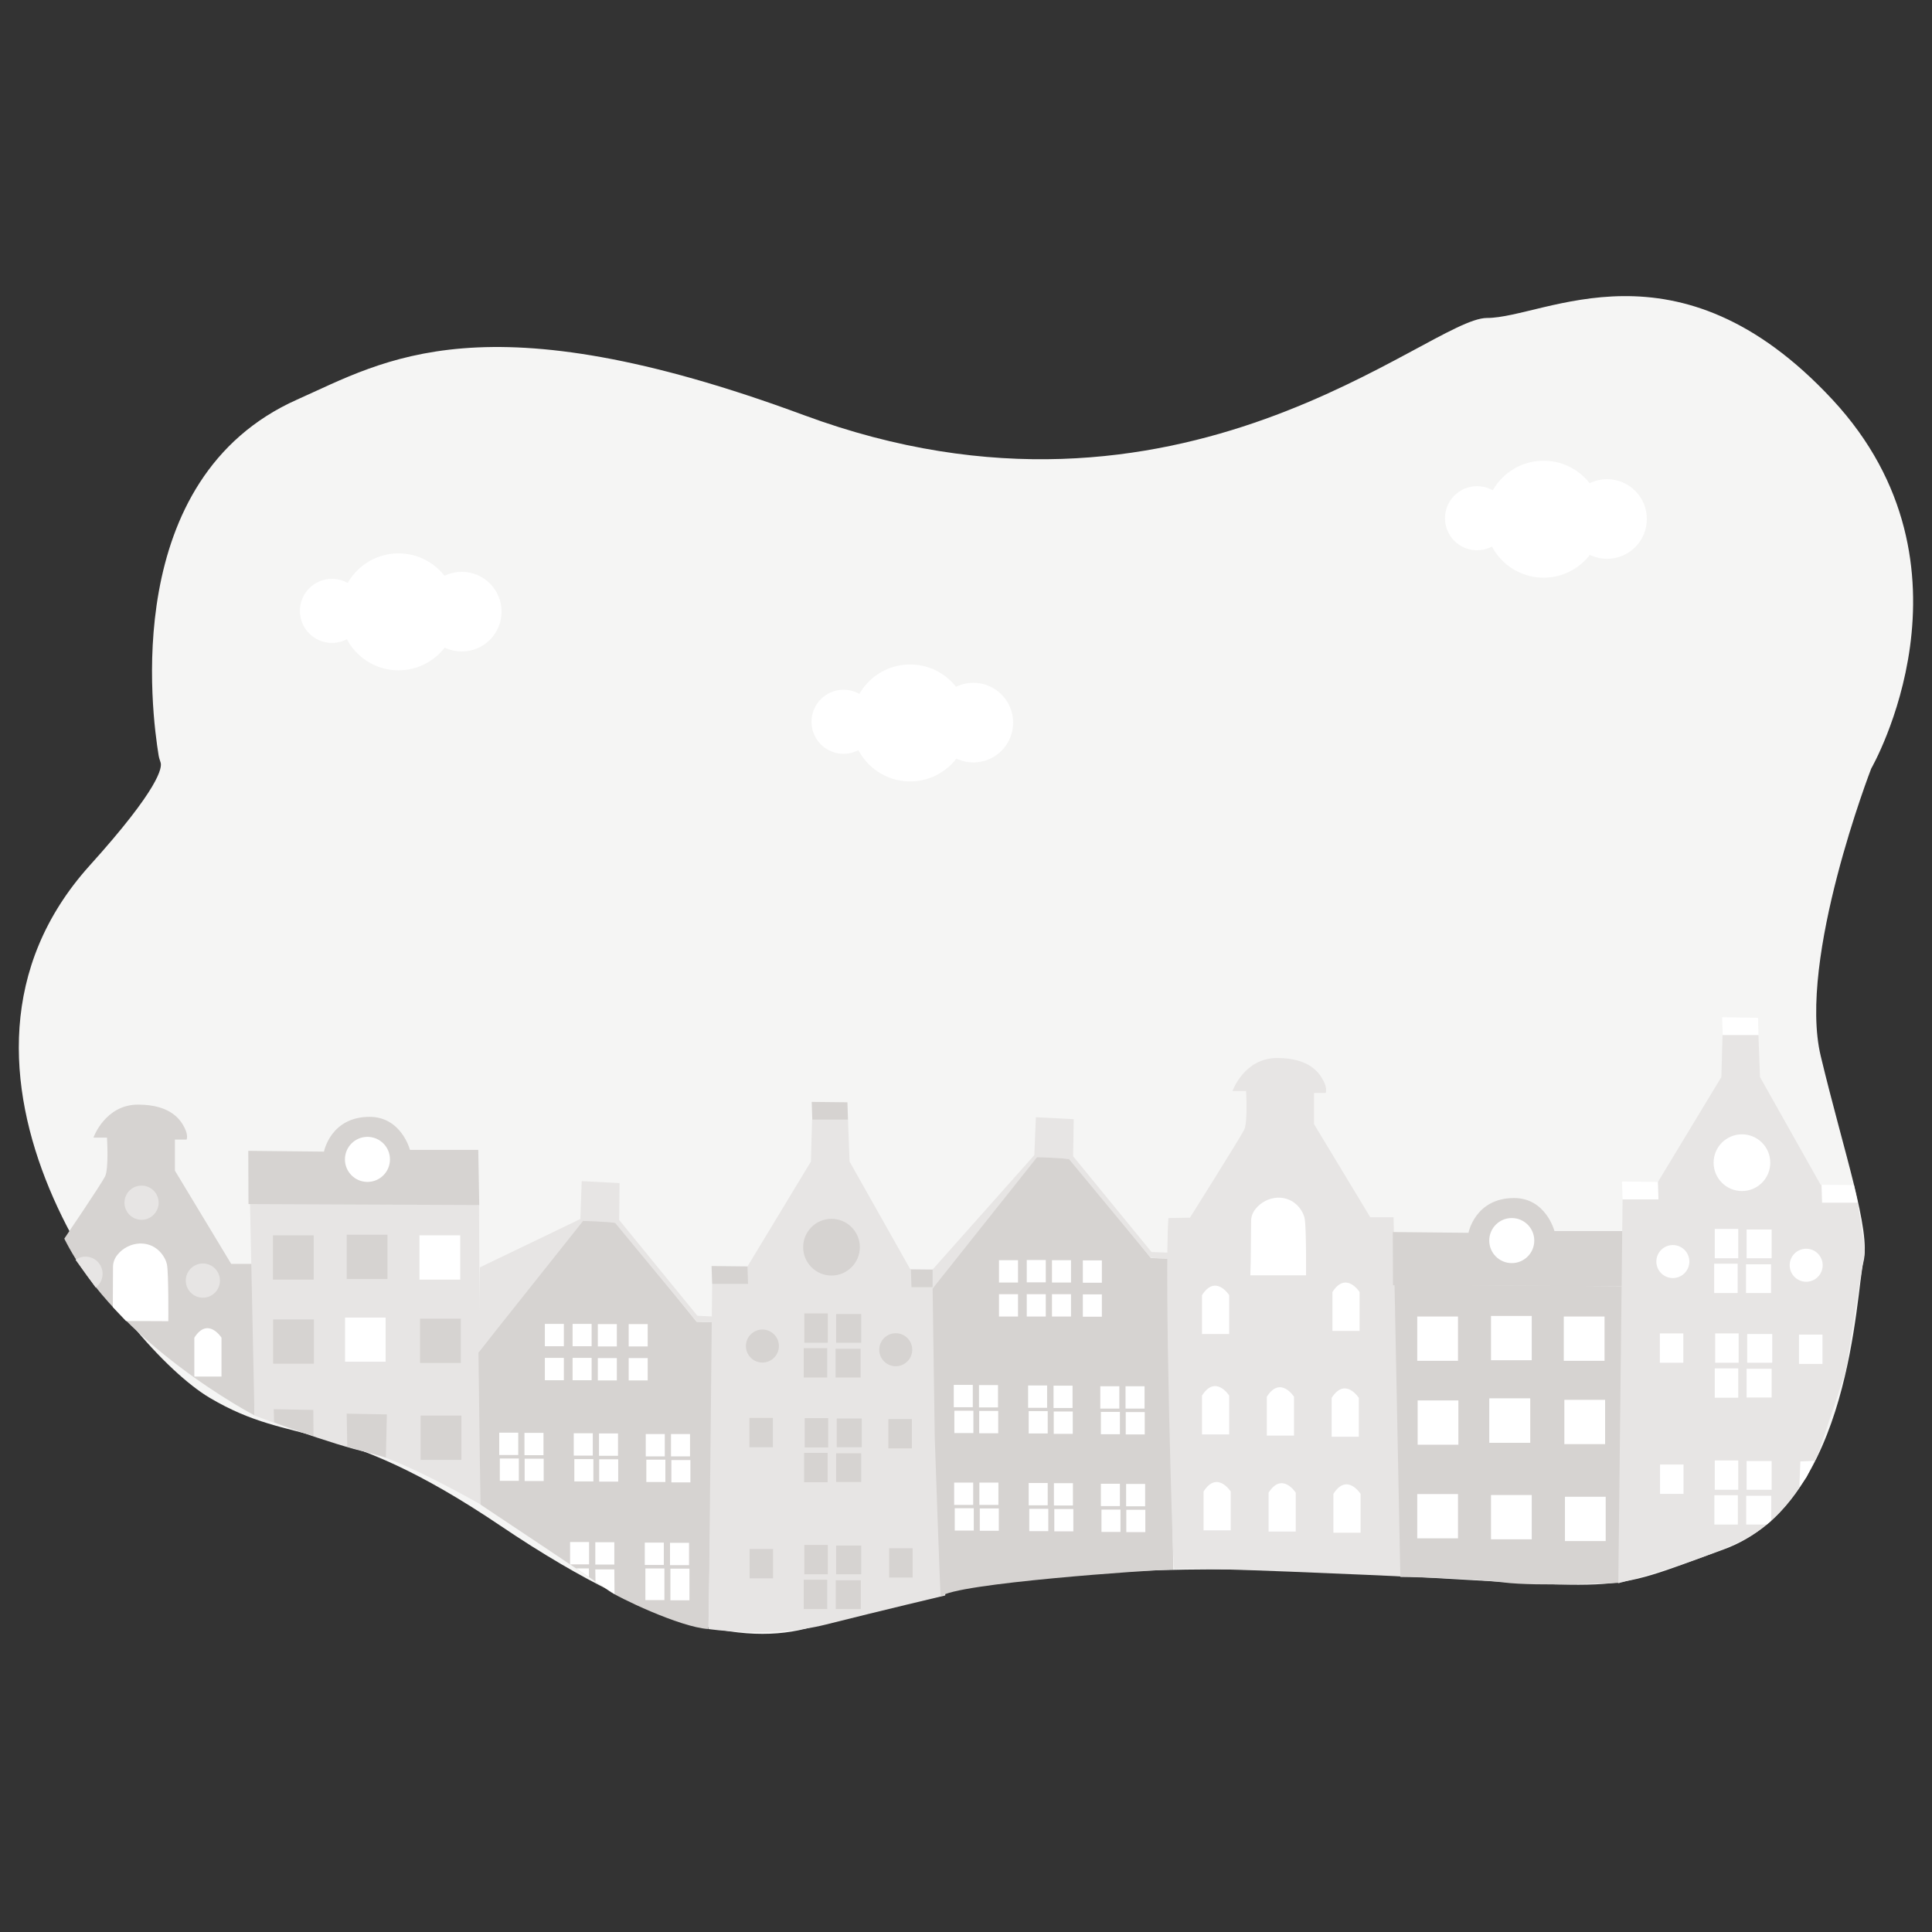 <svg width="1024" height="1024" viewBox="0 0 1024 1024" fill="none" xmlns="http://www.w3.org/2000/svg">
<rect x="0" y="0" width="1024" height="1024" fill="#333333" stroke="none"/>
<g clip-path="url(#clip0_91176_10797)">
<path d="M85.1 404.074C84.688 402.839 84.277 401.604 84.071 400.368C80.471 378.234 63.498 253.668 157.519 211.768C203.809 191.179 256.271 157.206 426.003 220.004C626.286 294.126 757.237 168.53 788.097 168.53C818.957 168.53 888.907 123.233 971.201 211.768C1053.5 300.303 991.775 407.369 991.775 407.369C991.775 407.369 952.685 508.257 965.029 559.731C977.373 611.205 991.775 652.384 987.66 668.855C983.545 685.327 981.488 796.511 913.595 821.218C845.703 845.925 868.334 841.807 709.917 833.572C551.501 825.336 469.207 847.984 436.29 860.338C403.372 872.692 353.996 868.574 265.529 808.864C177.063 749.155 156.49 767.685 111.228 740.919C65.966 714.152 -49.04 566.114 47.45 458.842C84.791 417.457 86.026 406.648 85.1 404.074Z" fill="#F5F5F4"/>
<path d="M211.215 355.277C228.316 355.277 242.178 341.404 242.178 324.29C242.178 307.176 228.316 293.303 211.215 293.303C194.115 293.303 180.252 307.176 180.252 324.29C180.252 341.404 194.115 355.277 211.215 355.277Z" fill="white"/>
<path d="M244.75 345.291C256.396 345.291 265.838 335.842 265.838 324.187C265.838 312.531 256.396 303.083 244.75 303.083C233.103 303.083 223.662 312.531 223.662 324.187C223.662 335.842 233.103 345.291 244.75 345.291Z" fill="white"/>
<path d="M175.932 340.761C185.306 340.761 192.905 333.156 192.905 323.775C192.905 314.394 185.306 306.789 175.932 306.789C166.558 306.789 158.959 314.394 158.959 323.775C158.959 333.156 166.558 340.761 175.932 340.761Z" fill="white"/>
<path d="M818.134 306.171C835.234 306.171 849.097 292.298 849.097 275.184C849.097 258.07 835.234 244.197 818.134 244.197C801.034 244.197 787.171 258.07 787.171 275.184C787.171 292.298 801.034 306.171 818.134 306.171Z" fill="white"/>
<path d="M851.772 296.185C863.418 296.185 872.86 286.736 872.86 275.081C872.86 263.425 863.418 253.977 851.772 253.977C840.125 253.977 830.684 263.425 830.684 275.081C830.684 286.736 840.125 296.185 851.772 296.185Z" fill="white"/>
<path d="M782.851 291.655C792.225 291.655 799.824 284.05 799.824 274.669C799.824 265.288 792.225 257.683 782.851 257.683C773.477 257.683 765.877 265.288 765.877 274.669C765.877 284.05 773.477 291.655 782.851 291.655Z" fill="white"/>
<path d="M482.374 414.163C499.475 414.163 513.337 400.29 513.337 383.176C513.337 366.062 499.475 352.189 482.374 352.189C465.274 352.189 451.411 366.062 451.411 383.176C451.411 400.29 465.274 414.163 482.374 414.163Z" fill="white"/>
<path d="M535.38 391.084C539.837 380.316 534.728 367.97 523.967 363.51C513.207 359.049 500.871 364.163 496.414 374.931C491.957 385.7 497.067 398.045 507.827 402.506C518.587 406.967 530.923 401.853 535.38 391.084Z" fill="white"/>
<path d="M447.091 399.544C456.465 399.544 464.064 391.939 464.064 382.558C464.064 373.177 456.465 365.572 447.091 365.572C437.717 365.572 430.118 373.177 430.118 382.558C430.118 391.939 437.717 399.544 447.091 399.544Z" fill="white"/>
<path d="M34.077 656.502C34.077 656.502 53.622 627.676 55.679 623.558C57.737 619.441 56.708 602.969 56.708 602.969H49.507C49.507 602.969 55.679 585.468 73.167 585.468C90.654 585.468 95.798 593.704 97.855 597.822C99.912 601.939 98.884 603.998 98.884 603.998H92.712V620.47L122.543 669.885H134.887V750.184C134.887 750.184 61.851 712.093 34.077 656.502Z" fill="#D6D3D1"/>
<path d="M102.998 729.594H117.4V709.005C117.4 709.005 110.199 697.681 102.998 709.005V729.594Z" fill="white"/>
<path d="M107.525 687.798C112.524 687.798 116.577 683.742 116.577 678.738C116.577 673.735 112.524 669.679 107.525 669.679C102.526 669.679 98.473 673.735 98.473 678.738C98.473 683.742 102.526 687.798 107.525 687.798Z" fill="#E7E5E4"/>
<path d="M40.044 667.723C44.159 664.84 49.816 665.767 52.697 669.885C55.577 673.9 54.651 679.459 50.742 682.444" fill="#E7E5E4"/>
<path d="M75.018 646.516C80.018 646.516 84.07 642.46 84.07 637.456C84.07 632.453 80.018 628.397 75.018 628.397C70.019 628.397 65.966 632.453 65.966 637.456C65.966 642.46 70.019 646.516 75.018 646.516Z" fill="#E7E5E4"/>
<path d="M59.897 671.429C59.897 669.061 60.823 666.796 62.263 665.046C65.143 661.443 69.463 659.281 74.093 659.075C83.659 658.869 87.877 666.899 88.494 670.194C89.42 675.135 89.214 700.254 89.214 700.254L66.789 700.151L59.794 692.739L59.897 671.429Z" fill="white"/>
<path d="M132.521 638.177L134.887 750.287C134.887 750.287 177.269 766.141 195.168 769.847C213.067 773.553 254.625 797.334 254.625 797.334L253.905 638.589L132.521 637.765" fill="#E7E5E4"/>
<path d="M131.699 638.177L254.008 638.692L253.494 609.455H217.284C217.284 609.455 212.758 591.953 195.888 591.953C175.212 591.953 171.714 610.381 171.714 610.381L131.596 609.969L131.699 638.177Z" fill="#D6D3D1"/>
<path d="M166.262 654.752H144.66V678.224H166.262V654.752Z" fill="#D6D3D1"/>
<path d="M205.352 654.443H183.75V677.915H205.352V654.443Z" fill="#D6D3D1"/>
<path d="M243.927 654.752H222.325V678.224H243.927V654.752Z" fill="white"/>
<path d="M244.236 698.916H222.634V722.388H244.236V698.916Z" fill="#D6D3D1"/>
<path d="M244.545 750.287H222.942V773.759H244.545V750.287Z" fill="#D6D3D1"/>
<path d="M204.426 698.298H182.824V721.77H204.426V698.298Z" fill="#D6D3D1"/>
<path d="M204.426 698.298H182.824V721.77H204.426V698.298Z" fill="white"/>
<path d="M166.365 699.328H144.763V722.8H166.365V699.328Z" fill="#D6D3D1"/>
<path d="M145.277 753.787L145.071 746.89L166.056 747.301L166.159 761.096C166.159 761.199 150.626 756.052 145.277 753.787Z" fill="#D6D3D1"/>
<path d="M184.059 766.758L183.75 749.257L205.044 749.669L204.529 772.524L184.059 766.758Z" fill="#D6D3D1"/>
<path d="M194.757 626.441C201.347 626.441 206.689 621.094 206.689 614.499C206.689 607.904 201.347 602.557 194.757 602.557C188.167 602.557 182.824 607.904 182.824 614.499C182.824 621.094 188.167 626.441 194.757 626.441Z" fill="white"/>
<path d="M253.597 716.829L254.625 797.437C254.625 797.437 318.712 840.057 322.724 843.146C326.736 846.234 360.27 862.5 375.495 863.426L378.272 700.872L369.22 700.563L325.192 645.898L308.939 645.075L253.597 716.829Z" fill="#D6D3D1"/>
<path d="M253.597 716.829L309.042 647.133L315.111 647.339L322.106 647.751L326.015 648.163L369.323 700.563L378.272 700.872V697.784L369.631 697.372L328.176 646.619L328.381 627.059L308.322 626.029L307.602 646.104L254.317 671.738L253.597 716.829Z" fill="#E7E5E4"/>
<path d="M298.858 701.696H288.777V713.535H298.858V701.696Z" fill="white"/>
<path d="M343.297 701.799H333.216V713.638H343.297V701.799Z" fill="white"/>
<path d="M326.941 701.799H316.86V713.638H326.941V701.799Z" fill="white"/>
<path d="M313.568 701.696H303.487V713.535H313.568V701.696Z" fill="white"/>
<path d="M298.858 719.711H288.777V731.55H298.858V719.711Z" fill="white"/>
<path d="M343.297 719.814H333.216V731.653H343.297V719.814Z" fill="white"/>
<path d="M326.941 719.814H316.86V731.653H326.941V719.814Z" fill="white"/>
<path d="M313.568 719.711H303.487V731.55H313.568V719.711Z" fill="white"/>
<path d="M274.993 773.038H264.912V784.877H274.993V773.038Z" fill="white"/>
<path d="M288.058 759.449H277.977V771.288H288.058V759.449Z" fill="white"/>
<path d="M274.685 759.346H264.604V771.185H274.685V759.346Z" fill="white"/>
<path d="M288.16 773.141H278.079V784.98H288.16V773.141Z" fill="white"/>
<path d="M314.494 773.347H304.413V785.186H314.494V773.347Z" fill="white"/>
<path d="M327.559 759.758H317.478V771.597H327.559V759.758Z" fill="white"/>
<path d="M314.186 759.655H304.104V771.494H314.186V759.655Z" fill="white"/>
<path d="M327.661 773.45H317.58V785.289H327.661V773.45Z" fill="white"/>
<path d="M352.658 773.656H342.577V785.495H352.658V773.656Z" fill="white"/>
<path d="M365.722 760.067H355.641V771.906H365.722V760.067Z" fill="white"/>
<path d="M352.35 760.067H342.269V771.906H352.35V760.067Z" fill="white"/>
<path d="M365.928 773.862H355.847V785.701H365.928V773.862Z" fill="white"/>
<path d="M352.144 831.307H342.062V848.087H352.144V831.307Z" fill="white"/>
<path d="M365.208 817.718H355.127V829.557H365.208V817.718Z" fill="white"/>
<path d="M351.835 817.615H341.754V829.454H351.835V817.615Z" fill="white"/>
<path d="M325.604 817.409H315.523V829.248H325.604V817.409Z" fill="white"/>
<path d="M325.707 844.896L315.626 838.307L315.523 831.821H325.604L325.707 844.896Z" fill="white"/>
<path d="M312.231 817.306H302.15V829.145H312.231V817.306Z" fill="white"/>
<path d="M312.128 835.836L309.556 834.086L305.339 831.307H312.128V835.836Z" fill="white"/>
<path d="M365.414 831.41H355.333V848.19H365.414V831.41Z" fill="white"/>
<path d="M430.529 593.498H449.456L449.148 584.232L430.22 584.027L430.529 593.498Z" fill="#D6D3D1"/>
<path d="M377.449 680.488L375.598 863.426C375.598 863.426 408.207 868.471 437.627 861.059C467.047 853.646 500.993 845.616 500.993 845.616L502.125 682.239L482.374 672.561L450.28 615.631L449.457 593.395H430.426L429.809 615.631L396.068 671.429L377.449 680.488Z" fill="#E7E5E4"/>
<path d="M438.758 696.136H426.312V711.682H438.758V696.136Z" fill="#D6D3D1"/>
<path d="M456.452 696.445H443.182V711.682H456.452V696.445Z" fill="#D6D3D1"/>
<path d="M438.45 714.564H426.003V730.109H438.45V714.564Z" fill="#D6D3D1"/>
<path d="M456.143 714.873H442.873V730.109H456.143V714.873Z" fill="#D6D3D1"/>
<path d="M438.964 751.625H426.517V767.17H438.964V751.625Z" fill="#D6D3D1"/>
<path d="M409.647 751.522H397.2V767.067H409.647V751.522Z" fill="#D6D3D1"/>
<path d="M483.3 752.14H470.853V767.685H483.3V752.14Z" fill="#D6D3D1"/>
<path d="M483.712 820.6H471.265V836.145H483.712V820.6Z" fill="#D6D3D1"/>
<path d="M409.75 821.012H397.303V836.557H409.75V821.012Z" fill="#D6D3D1"/>
<path d="M456.76 751.831H443.49V767.067H456.76V751.831Z" fill="#D6D3D1"/>
<path d="M438.655 770.053H426.208V785.598H438.655V770.053Z" fill="#D6D3D1"/>
<path d="M456.452 770.259H443.182V785.495H456.452V770.259Z" fill="#D6D3D1"/>
<path d="M438.758 818.85H426.312V834.395H438.758V818.85Z" fill="#D6D3D1"/>
<path d="M456.452 819.159H443.182V834.395H456.452V819.159Z" fill="#D6D3D1"/>
<path d="M438.45 837.278H426.003V852.823H438.45V837.278Z" fill="#D6D3D1"/>
<path d="M456.246 837.586H442.976V852.823H456.246V837.586Z" fill="#D6D3D1"/>
<path d="M404.092 722.182C408.921 722.182 412.836 718.264 412.836 713.432C412.836 708.599 408.921 704.681 404.092 704.681C399.263 704.681 395.348 708.599 395.348 713.432C395.348 718.264 399.263 722.182 404.092 722.182Z" fill="#D6D3D1"/>
<path d="M474.762 724.138C479.591 724.138 483.506 720.22 483.506 715.388C483.506 710.555 479.591 706.637 474.762 706.637C469.933 706.637 466.018 710.555 466.018 715.388C466.018 720.22 469.933 724.138 474.762 724.138Z" fill="#D6D3D1"/>
<path d="M377.449 680.488H396.48L396.171 671.223L377.141 671.017L377.449 680.488Z" fill="#D6D3D1"/>
<path d="M483.094 682.239H502.125L501.816 672.973L482.786 672.767L483.094 682.239Z" fill="#D6D3D1"/>
<path d="M440.713 676.062C449.008 676.062 455.732 669.332 455.732 661.031C455.732 652.73 449.008 646.001 440.713 646.001C432.418 646.001 425.694 652.73 425.694 661.031C425.694 669.332 432.418 676.062 440.713 676.062Z" fill="#D6D3D1"/>
<path d="M494.307 682.959L495.438 761.92C495.438 761.92 498.318 846.543 498.627 846.234C505.416 839.234 609.827 832.13 621.862 831.821L619.085 667.105L610.033 666.796L565.903 612.028L549.649 611.205L494.307 682.959Z" fill="#D6D3D1"/>
<path d="M494.307 682.959L549.649 613.367L555.821 613.573L562.816 613.984L566.623 614.396L609.93 666.693L618.982 667.105V663.914L610.341 663.605L568.783 612.852L569.091 593.189L549.032 592.159L548.209 612.234L494.307 672.87V682.959Z" fill="#E7E5E4"/>
<path d="M539.568 667.929H529.487V679.768H539.568V667.929Z" fill="white"/>
<path d="M584.007 668.032H573.926V679.871H584.007V668.032Z" fill="white"/>
<path d="M567.651 667.929H557.57V679.768H567.651V667.929Z" fill="white"/>
<path d="M554.278 667.826H544.197V679.665H554.278V667.826Z" fill="white"/>
<path d="M539.568 685.945H529.487V697.784H539.568V685.945Z" fill="white"/>
<path d="M584.007 686.048H573.926V697.887H584.007V686.048Z" fill="white"/>
<path d="M567.651 685.945H557.57V697.784H567.651V685.945Z" fill="white"/>
<path d="M554.278 685.945H544.197V697.784H554.278V685.945Z" fill="white"/>
<path d="M515.909 747.713H505.828V759.552H515.909V747.713Z" fill="white"/>
<path d="M528.973 734.124H518.892V745.963H528.973V734.124Z" fill="white"/>
<path d="M515.6 734.021H505.519V745.86H515.6V734.021Z" fill="white"/>
<path d="M529.076 747.816H518.995V759.655H529.076V747.816Z" fill="white"/>
<path d="M555.307 747.919H545.226V759.758H555.307V747.919Z" fill="white"/>
<path d="M568.474 734.433H558.393V746.272H568.474V734.433Z" fill="white"/>
<path d="M554.998 734.33H544.917V746.169H554.998V734.33Z" fill="white"/>
<path d="M568.577 748.125H558.496V759.964H568.577V748.125Z" fill="white"/>
<path d="M593.574 748.331H583.493V760.17H593.574V748.331Z" fill="white"/>
<path d="M606.638 734.742H596.557V746.581H606.638V734.742Z" fill="white"/>
<path d="M593.265 734.742H583.184V746.581H593.265V734.742Z" fill="white"/>
<path d="M606.741 748.434H596.66V760.273H606.741V748.434Z" fill="white"/>
<path d="M516.115 799.393H506.034V811.232H516.115V799.393Z" fill="white"/>
<path d="M529.179 785.804H519.098V797.643H529.179V785.804Z" fill="white"/>
<path d="M515.806 785.804H505.725V797.643H515.806V785.804Z" fill="white"/>
<path d="M529.385 799.496H519.304V811.335H529.385V799.496Z" fill="white"/>
<path d="M555.616 799.702H545.535V811.541H555.616V799.702Z" fill="white"/>
<path d="M568.68 786.113H558.599V797.952H568.68V786.113Z" fill="white"/>
<path d="M555.307 786.01H545.226V797.849H555.307V786.01Z" fill="white"/>
<path d="M568.886 799.805H558.805V811.644H568.886V799.805Z" fill="white"/>
<path d="M593.882 800.114H583.801V811.952H593.882V800.114Z" fill="white"/>
<path d="M606.947 786.524H596.866V798.363H606.947V786.524Z" fill="white"/>
<path d="M593.574 786.422H583.493V798.26H593.574V786.422Z" fill="white"/>
<path d="M607.049 800.216H596.968V812.055H607.049V800.216Z" fill="white"/>
<path d="M630.709 645.383C630.709 645.383 657.352 602.969 659.409 598.851C661.466 594.733 660.438 578.262 660.438 578.262H653.237C653.237 578.262 659.409 560.76 676.897 560.76C694.384 560.76 699.527 568.996 701.585 573.114C703.642 577.232 702.613 579.291 702.613 579.291H696.441V595.763L726.273 645.177H738.617L742.629 835.527C742.629 835.527 625.257 830.071 622.788 831.718C621.965 832.233 622.068 826.88 621.965 825.953C621.451 821.938 617.028 676.371 619.291 645.589C619.291 645.589 630.812 645.383 630.709 645.383Z" fill="#E7E5E4"/>
<path d="M706.214 705.402H720.615V684.812C720.615 684.812 713.415 673.488 706.214 684.812V705.402Z" fill="white"/>
<path d="M637.087 707.049H651.488V686.459C651.488 686.459 644.288 675.135 637.087 686.459V707.049Z" fill="white"/>
<path d="M637.087 760.273H651.488V739.683C651.488 739.683 644.288 728.359 637.087 739.683V760.273Z" fill="white"/>
<path d="M671.444 760.89H685.846V740.301C685.846 740.301 678.645 728.977 671.444 740.301V760.89Z" fill="white"/>
<path d="M705.802 761.508H720.204V740.919C720.204 740.919 713.003 729.594 705.802 740.919V761.508Z" fill="white"/>
<path d="M637.91 811.129H652.311V790.539C652.311 790.539 645.11 779.215 637.91 790.539V811.129Z" fill="white"/>
<path d="M672.37 811.747H686.772V791.157C686.772 791.157 679.571 779.833 672.37 791.157V811.747Z" fill="white"/>
<path d="M706.728 812.364H721.129V791.775C721.129 791.775 713.929 780.451 706.728 791.775V812.364Z" fill="white"/>
<path d="M710.74 663.502C715.739 663.502 719.792 659.446 719.792 654.443C719.792 649.439 715.739 645.383 710.74 645.383C705.74 645.383 701.688 649.439 701.688 654.443C701.688 659.446 705.74 663.502 710.74 663.502Z" fill="#E7E5E4"/>
<path d="M645.728 662.164C650.727 662.164 654.78 658.108 654.78 653.104C654.78 648.101 650.727 644.045 645.728 644.045C640.728 644.045 636.675 648.101 636.675 653.104C636.675 658.108 640.728 662.164 645.728 662.164Z" fill="#E7E5E4"/>
<path d="M678.954 707.049C683.953 707.049 688.006 702.993 688.006 697.99C688.006 692.986 683.953 688.93 678.954 688.93C673.954 688.93 669.901 692.986 669.901 697.99C669.901 702.993 673.954 707.049 678.954 707.049Z" fill="#E7E5E4"/>
<path d="M678.233 622.323C683.233 622.323 687.286 618.267 687.286 613.264C687.286 608.26 683.233 604.204 678.233 604.204C673.234 604.204 669.181 608.26 669.181 613.264C669.181 618.267 673.234 622.323 678.233 622.323Z" fill="#E7E5E4"/>
<path d="M663.112 647.133C663.112 644.766 664.038 642.501 665.478 640.751C668.358 637.147 672.679 634.986 677.205 634.78C686.772 634.574 690.989 642.604 691.504 645.898C692.429 650.84 692.224 675.959 692.224 675.959H662.701L662.906 668.547L663.112 647.133Z" fill="white"/>
<path d="M739.132 681.209L742.218 835.836C742.218 835.836 776.061 836.145 796.841 838.719C814.945 840.984 858.561 838.925 858.561 838.925L860.618 681.724L739.235 680.9" fill="#D6D3D1"/>
<path d="M738.309 681.209L860.618 681.724L860.104 652.487H823.895C823.895 652.487 819.369 634.986 802.498 634.986C781.822 634.986 778.324 653.413 778.324 653.413L738.206 653.001L738.309 681.209Z" fill="#D6D3D1"/>
<path d="M772.77 697.784H751.167V721.256H772.77V697.784Z" fill="white"/>
<path d="M811.859 697.475H790.257V720.947H811.859V697.475Z" fill="white"/>
<path d="M850.435 697.784H828.833V721.256H850.435V697.784Z" fill="white"/>
<path d="M850.743 741.948H829.141V765.42H850.743V741.948Z" fill="white"/>
<path d="M851.052 793.319H829.45V816.791H851.052V793.319Z" fill="white"/>
<path d="M811.859 792.392H790.257V815.864H811.859V792.392Z" fill="white"/>
<path d="M772.77 791.878H751.167V815.35H772.77V791.878Z" fill="white"/>
<path d="M811.036 741.228H789.434V764.7H811.036V741.228Z" fill="white"/>
<path d="M811.036 741.228H789.434V764.7H811.036V741.228Z" fill="white"/>
<path d="M772.975 742.257H751.373V765.729H772.975V742.257Z" fill="white"/>
<path d="M801.264 669.473C807.854 669.473 813.196 664.127 813.196 657.531C813.196 650.936 807.854 645.589 801.264 645.589C794.674 645.589 789.331 650.936 789.331 657.531C789.331 664.127 794.674 669.473 801.264 669.473Z" fill="white"/>
<path d="M913.081 548.716H932.008L931.802 539.45L912.772 539.141L913.081 548.716Z" fill="white"/>
<path d="M860.001 635.706L857.738 839.131C857.738 839.131 898.371 828.836 924.19 816.07C948.57 803.923 960.194 777.259 962.971 772.112C963.28 771.597 963.486 770.979 963.691 770.362L977.784 728.359C978.196 727.227 978.504 725.991 978.607 724.859L985.088 683.474L988.174 664.532C988.38 663.399 988.38 662.164 988.174 661.031L984.779 638.486C984.676 637.971 984.368 637.559 983.956 637.25L964.926 627.882L932.831 570.849L932.008 548.613H912.978L912.361 570.849L878.62 626.647L860.001 635.706Z" fill="#E7E5E4"/>
<path d="M921.31 651.354H908.863V666.899H921.31V651.354Z" fill="white"/>
<path d="M939.003 651.663H925.733V666.899H939.003V651.663Z" fill="white"/>
<path d="M921.001 669.782H908.554V685.327H921.001V669.782Z" fill="white"/>
<path d="M938.695 670.091H925.425V685.327H938.695V670.091Z" fill="white"/>
<path d="M921.516 706.74H909.069V722.285H921.516V706.74Z" fill="white"/>
<path d="M892.198 706.74H879.751V722.285H892.198V706.74Z" fill="white"/>
<path d="M965.954 707.358H953.507V722.903H965.954V707.358Z" fill="white"/>
<path d="M957.519 782.818L953.713 788.275L954.228 774.583L961.737 774.274L957.519 782.818Z" fill="white"/>
<path d="M892.302 776.23H879.854V791.775H892.302V776.23Z" fill="white"/>
<path d="M939.312 707.049H926.042V722.285H939.312V707.049Z" fill="white"/>
<path d="M921.31 725.271H908.863V740.816H921.31V725.271Z" fill="white"/>
<path d="M939.003 725.477H925.733V740.713H939.003V725.477Z" fill="white"/>
<path d="M921.31 774.068H908.863V789.613H921.31V774.068Z" fill="white"/>
<path d="M939.003 774.377H925.733V789.613H939.003V774.377Z" fill="white"/>
<path d="M921.104 792.495H908.657V808.04H921.104V792.495Z" fill="white"/>
<path d="M937.769 806.908L936.328 808.04H925.527V792.804H938.797V805.982L937.769 806.908Z" fill="white"/>
<path d="M886.644 677.4C891.473 677.4 895.387 673.482 895.387 668.649C895.387 663.817 891.473 659.899 886.644 659.899C881.815 659.899 877.9 663.817 877.9 668.649C877.9 673.482 881.815 677.4 886.644 677.4Z" fill="white"/>
<path d="M957.314 679.356C962.143 679.356 966.057 675.438 966.057 670.605C966.057 665.773 962.143 661.855 957.314 661.855C952.485 661.855 948.57 665.773 948.57 670.605C948.57 675.438 952.485 679.356 957.314 679.356Z" fill="white"/>
<path d="M860.001 635.706H879.031L878.723 626.441L859.692 626.235L860.001 635.706Z" fill="white"/>
<path d="M965.749 637.456H984.676L983.442 631.588L982.619 628.088L965.44 627.985L965.749 637.456Z" fill="white"/>
<path d="M923.264 631.28C931.559 631.28 938.283 624.55 938.283 616.249C938.283 607.948 931.559 601.219 923.264 601.219C914.97 601.219 908.246 607.948 908.246 616.249C908.246 624.55 914.97 631.28 923.264 631.28Z" fill="white"/>
</g>
<defs>
<clipPath id="clip0_91176_10797">
<rect width="1004" height="709" fill="white" transform="translate(10 157)"/>
</clipPath>
</defs>
</svg>
